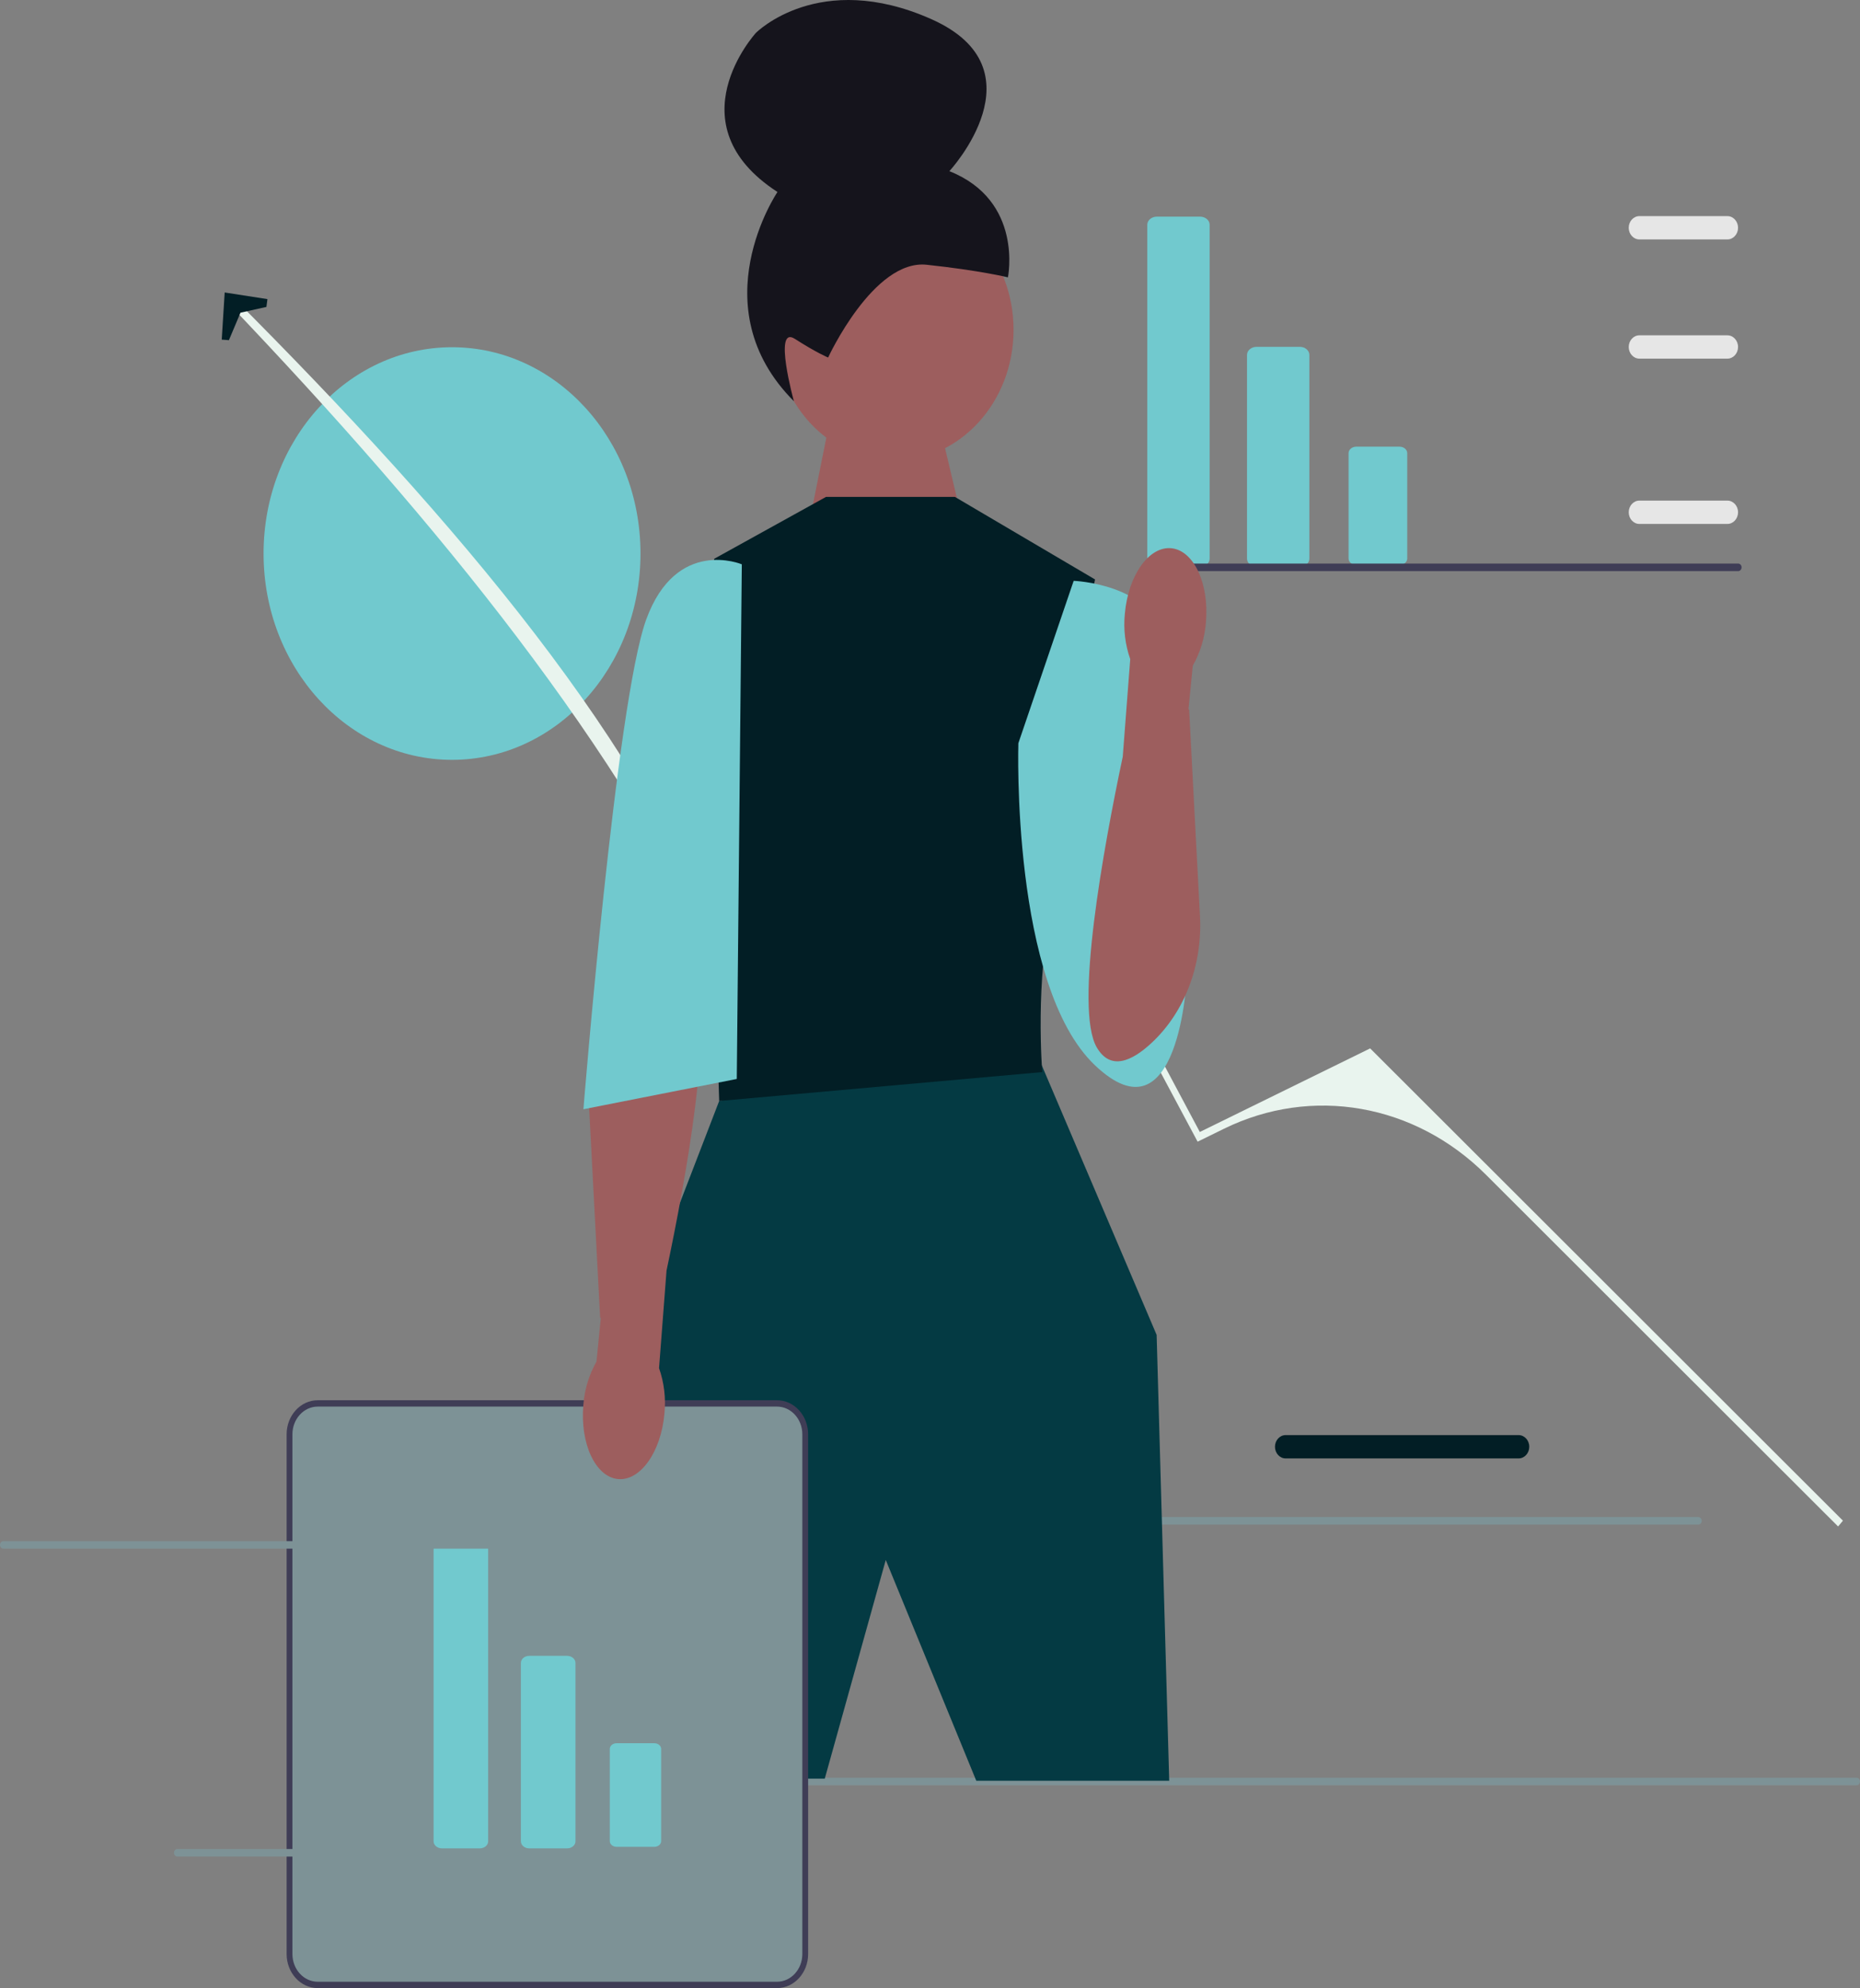 <svg width="915" height="978" viewBox="0 0 915 978" fill="none" xmlns="http://www.w3.org/2000/svg">
<rect x="0" y="0" width="915" height="978" fill="#808080" stroke="none"/>
<path d="M632.445 717.437H747.059C749.949 717.437 752.3 714.863 752.3 711.7C752.3 708.537 749.949 705.965 747.059 705.965H632.444C629.555 705.965 627.205 708.537 627.205 711.7C627.205 714.863 629.555 717.437 632.445 717.437Z" fill="#021E25"/>
<path d="M837.141 748.144C837.141 749.175 836.385 750.002 835.443 750.002H544.061C543.12 750.002 542.364 749.175 542.364 748.144C542.364 747.114 543.12 746.286 544.061 746.286H835.443C836.385 746.286 837.141 747.114 837.141 748.144Z" fill="#7D9296"/>
<path d="M222.371 373.786C171.168 373.786 129.66 328.349 129.66 272.3C129.66 216.251 171.168 170.814 222.371 170.814C273.573 170.814 315.081 216.251 315.081 272.3C315.081 328.349 273.573 373.786 222.371 373.786Z" fill="#71C9CE"/>
<path d="M915 876.384C915 877.415 914.244 878.242 913.303 878.242H168.352C167.411 878.242 166.655 877.415 166.655 876.384C166.655 875.354 167.411 874.526 168.352 874.526H913.303C914.244 874.526 915 875.354 915 876.384Z" fill="#7D9296"/>
<path d="M904.224 750.914L906.607 748.055L674.027 515.736L590.233 556.855L499.747 386.993L425.404 347.767L356.523 473.434C319.336 368.046 226.073 257.787 114.32 145.921L111.571 148.357C216.384 258.203 306.062 368.548 356.955 480.17L420.667 363.591C423.677 358.084 430.002 355.956 435.318 358.664C475.954 379.362 509.849 413.147 532.471 455.502L589.152 561.626L602.09 555.277C645.362 534.044 696.019 542.943 731.048 577.933L904.224 750.914Z" fill="#E9F4EE"/>
<path d="M109.077 167.071L112.608 167.34L118.306 153.822L131.063 150.986L131.559 147.149L110.53 143.878L109.077 167.071Z" fill="#021E25"/>
<path d="M471.866 249.781L459.364 197.169L410.659 194.604L396.088 267.128L471.866 249.781Z" fill="#9D5E5E"/>
<path d="M439.817 226.612C407.35 226.612 381.03 197.8 381.03 162.26C381.03 126.719 407.35 97.908 439.817 97.908C472.284 97.908 498.604 126.719 498.604 162.26C498.604 197.8 472.284 226.612 439.817 226.612Z" fill="#9D5E5E"/>
<path d="M407.382 175.881C407.382 175.881 429.715 127.445 455.881 130.241C482.047 133.038 495.832 136.439 495.832 136.439C495.832 136.439 503.599 98.714 467.031 84.204C467.031 84.204 513.526 34.032 458.17 9.421C402.813 -15.19 371.837 16.198 371.837 16.198C371.837 16.198 330.861 60.976 382.469 94.444C382.469 94.444 344.148 150.868 390.544 197.374C390.544 197.374 380.167 159.74 390.995 166.681C401.822 173.621 407.382 175.881 407.382 175.881Z" fill="#15141C"/>
<path d="M504.68 515.879L512.5 524.083L568.992 656.679L575.176 876.001H480.261L435.737 767.39L405.738 874.953H320.395L300.612 679.694L353.793 541.602L504.68 515.879Z" fill="#043A43"/>
<path d="M406.357 244.434H469.744L538.691 285.05L522.613 363.572C522.613 363.572 526.324 410.957 517.666 446.157C509.009 481.356 512.719 527.387 512.719 527.387L353.794 541.602L348.847 381.849L351.32 274.896L406.357 244.434Z" fill="#021E25"/>
<path d="M528.178 285.727C528.178 285.727 566.518 287.08 572.702 314.157C578.886 341.234 583.833 480.68 583.833 480.68C583.833 480.68 580.123 563.424 538.691 524.083C497.259 484.741 500.969 365.603 500.969 365.603L528.178 285.727Z" fill="#71C9CE"/>
<path d="M156.304 976.439H382.245C389.896 976.439 396.122 969.625 396.122 961.248V705.569C396.122 697.192 389.896 690.377 382.245 690.377H156.304C148.651 690.377 142.426 697.192 142.426 705.569V961.248C142.426 969.625 148.651 976.439 156.304 976.439Z" fill="#7D9296"/>
<path d="M156.304 978H382.245C390.683 978 397.549 970.485 397.549 961.248V705.568C397.549 696.331 390.683 688.816 382.245 688.816H156.304C147.865 688.816 141 696.331 141 705.568V961.248C141 970.485 147.866 978 156.304 978ZM382.245 691.939C389.111 691.939 394.696 698.053 394.696 705.568V961.248C394.696 968.763 389.111 974.877 382.245 974.877H156.304C149.438 974.877 143.853 968.763 143.853 961.248V705.568C143.853 698.053 149.438 691.939 156.304 691.939H382.245Z" fill="#3F3D56"/>
<path d="M260.358 909.269H278.98C281.247 909.269 283.092 907.711 283.092 905.795V818.031C283.092 816.115 281.247 814.556 278.98 814.556H260.358C258.091 814.556 256.246 816.115 256.246 818.031V905.795C256.246 907.711 258.091 909.269 260.358 909.269Z" fill="#71C9CE"/>
<path d="M321.924 857.549C323.756 857.549 325.246 858.808 325.246 860.356V905.697C325.246 907.245 323.756 908.504 321.924 908.504H303.302C301.47 908.504 299.98 907.245 299.98 905.697V860.356C299.98 858.808 301.47 857.549 303.302 857.549H321.924Z" fill="#71C9CE"/>
<path d="M217.414 909.269H236.036C238.303 909.269 240.147 907.711 240.147 905.795V761.965C240.147 760.049 238.303 758.491 236.036 758.491H217.414C215.146 758.491 213.302 760.049 213.302 761.965V905.795C213.302 907.711 215.146 909.269 217.414 909.269Z" fill="#71C9CE"/>
<path d="M618.149 278.809H639.42C642.01 278.809 644.117 277.028 644.117 274.84V174.588C644.117 172.4 642.01 170.619 639.42 170.619H618.149C615.559 170.619 613.452 172.4 613.452 174.588V274.84C613.452 277.028 615.559 278.809 618.149 278.809Z" fill="#71C9CE"/>
<path d="M688.475 219.729C690.567 219.729 692.27 221.168 692.27 222.936V274.728C692.27 276.496 690.567 277.935 688.475 277.935H667.203C665.11 277.935 663.408 276.496 663.408 274.728V222.936C663.408 221.168 665.11 219.729 667.203 219.729H688.475Z" fill="#71C9CE"/>
<path d="M569.094 278.809H590.366C592.956 278.809 595.062 277.029 595.062 274.84V110.545C595.062 108.357 592.956 106.576 590.366 106.576H569.094C566.504 106.576 564.397 108.357 564.397 110.545V274.84C564.397 277.029 566.504 278.809 569.094 278.809Z" fill="#71C9CE"/>
<path d="M303.913 727.578C292.895 726.423 285.308 710.126 286.965 691.168C287.533 683.585 289.751 676.261 293.434 669.809L295.557 648.353L295.232 648.246L289.894 546.514C288.653 522.86 297.207 499.616 313.687 484.257C323.491 475.119 333.949 470.493 340.674 482.038C351.833 501.195 337.379 580.162 327.887 625.058L324.207 673.034C326.707 680.135 327.616 687.789 326.859 695.355C325.204 714.306 314.93 728.733 303.913 727.578Z" fill="#9D5E5E"/>
<path d="M364.924 277.603C364.924 277.603 332.768 264.065 317.926 304.68C303.085 345.295 287.007 545.664 287.007 545.664L362.45 530.772L364.924 277.603Z" fill="#71C9CE"/>
<path d="M806.468 257.738H849.767C852.657 257.738 855.008 255.164 855.008 252.001C855.008 248.838 852.657 246.265 849.767 246.265H806.468C803.579 246.265 801.229 248.838 801.229 252.001C801.229 255.164 803.579 257.738 806.468 257.738Z" fill="#E6E6E6"/>
<path d="M806.468 176.425H849.767C852.657 176.425 855.008 173.851 855.008 170.688C855.008 167.525 852.657 164.953 849.767 164.953H806.468C803.579 164.953 801.229 167.525 801.229 170.688C801.229 173.851 803.579 176.425 806.468 176.425Z" fill="#E6E6E6"/>
<path d="M806.468 117.786H849.767C852.657 117.786 855.008 115.213 855.008 112.05C855.008 108.887 852.657 106.314 849.767 106.314H806.468C803.579 106.314 801.229 108.886 801.229 112.05C801.229 115.213 803.579 117.786 806.468 117.786Z" fill="#E6E6E6"/>
<path d="M856.745 279.092C856.745 280.123 855.989 280.95 855.048 280.95H563.666C562.724 280.95 561.968 280.123 561.968 279.092C561.968 278.062 562.724 277.234 563.666 277.234H855.048C855.989 277.234 856.745 278.062 856.745 279.092Z" fill="#3F3D56"/>
<path d="M294.777 759.98C294.777 761.011 294.021 761.838 293.08 761.838H1.698C0.756 761.838 0 761.011 0 759.98C0 758.95 0.756 758.122 1.698 758.122H293.08C294.021 758.122 294.777 758.95 294.777 759.98Z" fill="#7D9296"/>
<path d="M380.355 911.429C380.355 912.459 379.599 913.287 378.658 913.287H87.276C86.335 913.287 85.579 912.459 85.579 911.429C85.579 910.398 86.335 909.571 87.276 909.571H378.658C379.599 909.571 380.355 910.398 380.355 911.429Z" fill="#7D9296"/>
<path d="M576.296 269.699C587.314 270.854 594.901 287.152 593.243 306.109C592.676 313.692 590.458 321.016 586.775 327.468L584.651 348.924L584.977 349.031L590.314 450.764C591.555 474.418 583.002 497.661 566.522 513.021C556.718 522.158 546.26 526.784 539.535 515.24C528.375 496.083 542.83 417.115 552.322 372.22L556.002 324.244C553.502 317.142 552.593 309.488 553.35 301.923C555.004 282.972 565.279 268.545 576.296 269.699Z" fill="#9D5E5E"/>
</svg>
